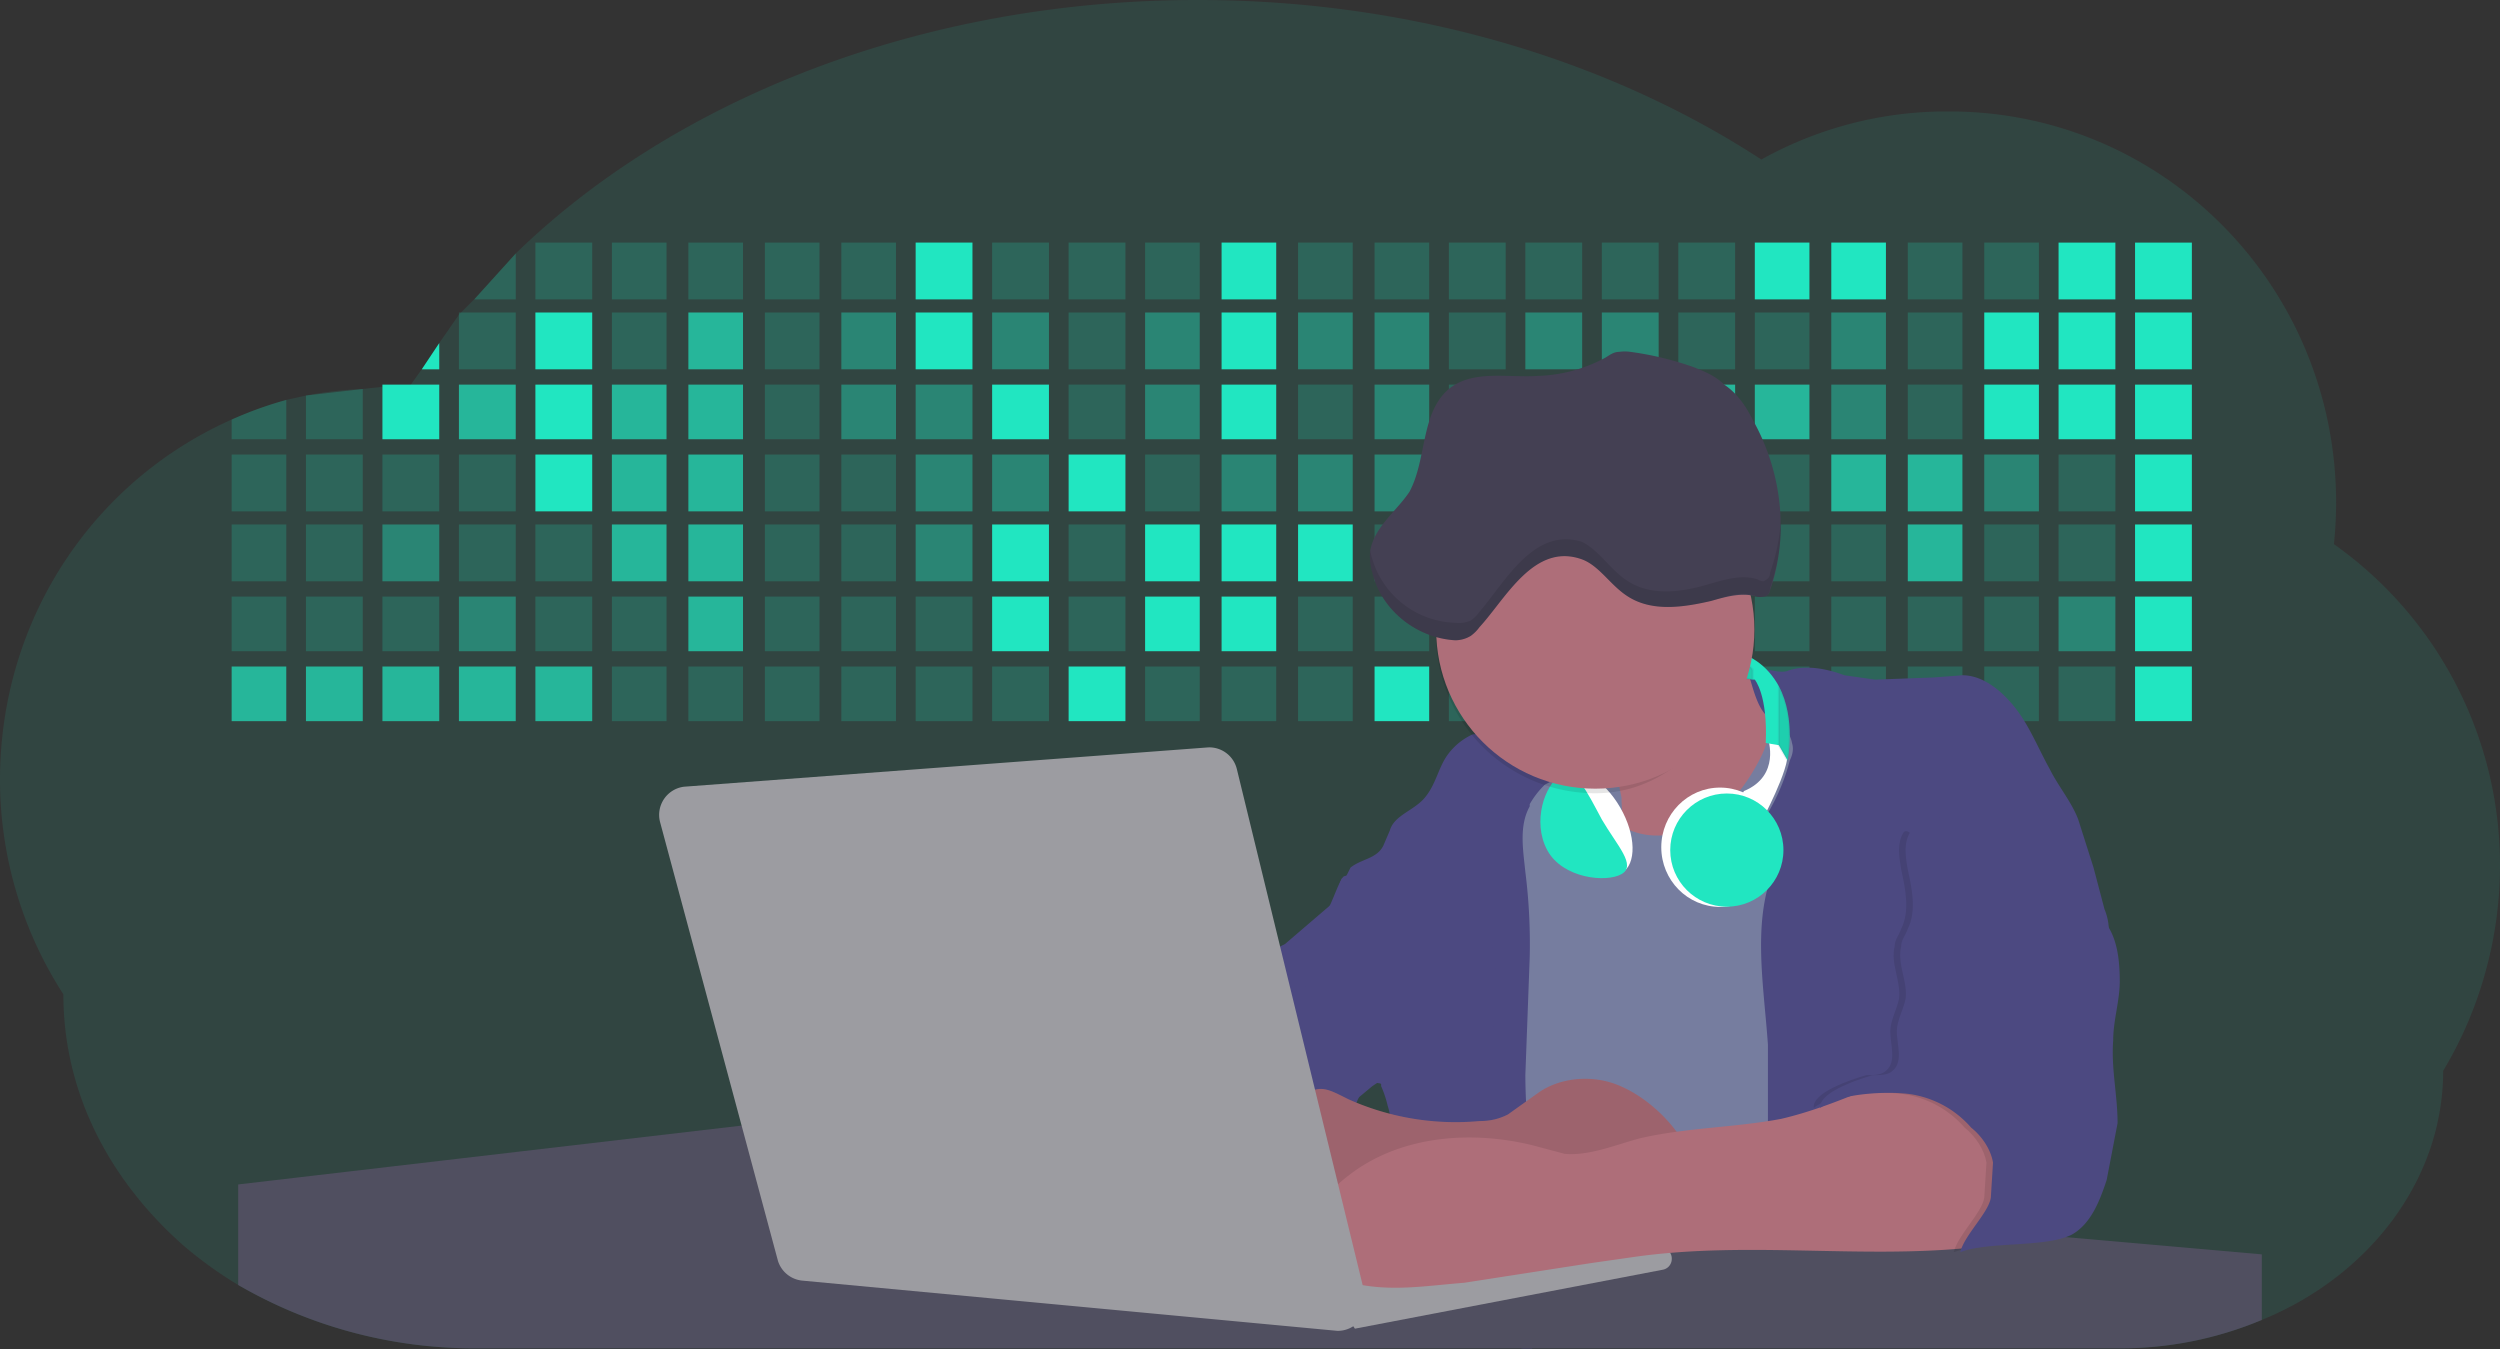 <svg data-name="Layer 1" xmlns="http://www.w3.org/2000/svg" width="1144" height="617.3"><rect width="100%" height="100%" fill="#333333" stroke="none"/><path d="M1144 396a182 182 0 01-7 50 180 180 0 01-19 44c0 50-34 94-83 114a167 167 0 01-65 13H217c-40 0-77-11-108-29a186 186 0 01-25-18c-34-30-55-70-55-115a181 181 0 01-29-98c0-74 43-137 106-165a175 175 0 0125-9l9-2a175 175 0 0126-3l9-1h2l10 1 1-2 5-7 8-12 9-13 1-1 6-6 19-21C308 46 421 0 548 0c99 0 189 28 258 73a174 174 0 0186-22c98 0 177 80 177 179a185 185 0 01-1 19 180 180 0 0176 147z" fill="#21e6c1" opacity=".1"/><path d="M236 116v21h-19l19-21zM245 111h26v26h-26zM280 111h25v26h-25zM315 111h25v26h-25zM350 111h25v26h-25zM385 111h25v26h-25z" fill="#21e6c1" opacity=".2"/><path fill="#21e6c1" d="M419 111h26v26h-26z"/><path fill="#21e6c1" opacity=".2" d="M454 111h26v26h-26zM489 111h26v26h-26zM524 111h25v26h-25z"/><path fill="#21e6c1" d="M559 111h25v26h-25z"/><path fill="#21e6c1" opacity=".2" d="M594 111h25v26h-25zM629 111h25v26h-25zM663 111h26v26h-26zM698 111h26v26h-26zM733 111h26v26h-26zM768 111h26v26h-26z"/><path fill="#21e6c1" d="M803 111h25v26h-25zM838 111h25v26h-25z"/><path fill="#21e6c1" opacity=".2" d="M873 111h25v26h-25zM908 111h25v26h-25z"/><path fill="#21e6c1" d="M942 111h26v26h-26zM977 111h26v26h-26zM201 157v12h-8l8-12z"/><path fill="#21e6c1" opacity=".2" d="M210 143h26v26h-26z"/><path fill="#21e6c1" d="M245 143h26v26h-26z"/><path fill="#21e6c1" opacity=".2" d="M280 143h25v26h-25z"/><path fill="#21e6c1" opacity=".7" d="M315 143h25v26h-25z"/><path fill="#21e6c1" opacity=".2" d="M350 143h25v26h-25z"/><path fill="#21e6c1" opacity=".4" d="M385 143h25v26h-25z"/><path fill="#21e6c1" d="M419 143h26v26h-26z"/><path fill="#21e6c1" opacity=".4" d="M454 143h26v26h-26z"/><path fill="#21e6c1" opacity=".2" d="M489 143h26v26h-26z"/><path fill="#21e6c1" opacity=".4" d="M524 143h25v26h-25z"/><path fill="#21e6c1" d="M559 143h25v26h-25z"/><path fill="#21e6c1" opacity=".4" d="M594 143h25v26h-25zM629 143h25v26h-25z"/><path fill="#21e6c1" opacity=".2" d="M663 143h26v26h-26z"/><path fill="#21e6c1" opacity=".4" d="M698 143h26v26h-26zM733 143h26v26h-26z"/><path fill="#21e6c1" opacity=".2" d="M768 143h26v26h-26zM803 143h25v26h-25z"/><path fill="#21e6c1" opacity=".4" d="M838 143h25v26h-25z"/><path fill="#21e6c1" opacity=".2" d="M873 143h25v26h-25z"/><path fill="#21e6c1" d="M908 143h25v26h-25zM942 143h26v26h-26zM977 143h26v26h-26z"/><path d="M131 183v18h-25v-9a175 175 0 0125-9zM166 178v23h-26v-20l26-3z" fill="#21e6c1" opacity=".2"/><path fill="#21e6c1" d="M175 176h26v25h-26z"/><path fill="#21e6c1" opacity=".7" d="M210 176h26v25h-26z"/><path fill="#21e6c1" d="M245 176h26v25h-26z"/><path fill="#21e6c1" opacity=".7" d="M280 176h25v25h-25zM315 176h25v25h-25z"/><path fill="#21e6c1" opacity=".2" d="M350 176h25v25h-25z"/><path fill="#21e6c1" opacity=".4" d="M385 176h25v25h-25zM419 176h26v25h-26z"/><path fill="#21e6c1" d="M454 176h26v25h-26z"/><path fill="#21e6c1" opacity=".2" d="M489 176h26v25h-26z"/><path fill="#21e6c1" opacity=".4" d="M524 176h25v25h-25z"/><path fill="#21e6c1" d="M559 176h25v25h-25z"/><path fill="#21e6c1" opacity=".2" d="M594 176h25v25h-25z"/><path fill="#21e6c1" opacity=".4" d="M629 176h25v25h-25z"/><path fill="#21e6c1" opacity=".2" d="M663 176h26v25h-26z"/><path fill="#21e6c1" d="M698 176h26v25h-26z"/><path fill="#21e6c1" opacity=".2" d="M733 176h26v25h-26z"/><path fill="#21e6c1" opacity=".7" d="M768 176h26v25h-26zM803 176h25v25h-25z"/><path fill="#21e6c1" opacity=".4" d="M838 176h25v25h-25z"/><path fill="#21e6c1" opacity=".2" d="M873 176h25v25h-25z"/><path fill="#21e6c1" d="M908 176h25v25h-25zM942 176h26v25h-26zM977 176h26v25h-26z"/><path fill="#21e6c1" opacity=".2" d="M106 208h25v26h-25zM140 208h26v26h-26zM175 208h26v26h-26zM210 208h26v26h-26z"/><path fill="#21e6c1" d="M245 208h26v26h-26z"/><path fill="#21e6c1" opacity=".7" d="M280 208h25v26h-25zM315 208h25v26h-25z"/><path fill="#21e6c1" opacity=".2" d="M350 208h25v26h-25zM385 208h25v26h-25z"/><path fill="#21e6c1" opacity=".4" d="M419 208h26v26h-26zM454 208h26v26h-26z"/><path fill="#21e6c1" d="M489 208h26v26h-26z"/><path fill="#21e6c1" opacity=".2" d="M524 208h25v26h-25z"/><path fill="#21e6c1" opacity=".4" d="M559 208h25v26h-25zM594 208h25v26h-25zM629 208h25v26h-25zM663 208h26v26h-26z"/><path fill="#21e6c1" opacity=".2" d="M698 208h26v26h-26zM733 208h26v26h-26zM768 208h26v26h-26zM803 208h25v26h-25z"/><path fill="#21e6c1" opacity=".7" d="M838 208h25v26h-25zM873 208h25v26h-25z"/><path fill="#21e6c1" opacity=".4" d="M908 208h25v26h-25z"/><path fill="#21e6c1" opacity=".2" d="M942 208h26v26h-26z"/><path fill="#21e6c1" d="M977 208h26v26h-26z"/><path fill="#21e6c1" opacity=".2" d="M106 240h25v26h-25zM140 240h26v26h-26z"/><path fill="#21e6c1" opacity=".4" d="M175 240h26v26h-26z"/><path fill="#21e6c1" opacity=".2" d="M210 240h26v26h-26zM245 240h26v26h-26z"/><path fill="#21e6c1" opacity=".7" d="M280 240h25v26h-25zM315 240h25v26h-25z"/><path fill="#21e6c1" opacity=".2" d="M350 240h25v26h-25zM385 240h25v26h-25z"/><path fill="#21e6c1" opacity=".4" d="M419 240h26v26h-26z"/><path fill="#21e6c1" d="M454 240h26v26h-26z"/><path fill="#21e6c1" opacity=".2" d="M489 240h26v26h-26z"/><path fill="#21e6c1" d="M524 240h25v26h-25zM559 240h25v26h-25zM594 240h25v26h-25z"/><path fill="#21e6c1" opacity=".2" d="M629 240h25v26h-25z"/><path fill="#21e6c1" d="M663 240h26v26h-26z"/><path fill="#21e6c1" opacity=".2" d="M698 240h26v26h-26zM733 240h26v26h-26zM768 240h26v26h-26zM803 240h25v26h-25zM838 240h25v26h-25z"/><path fill="#21e6c1" opacity=".7" d="M873 240h25v26h-25z"/><path fill="#21e6c1" opacity=".2" d="M908 240h25v26h-25zM942 240h26v26h-26z"/><path fill="#21e6c1" d="M977 240h26v26h-26z"/><path fill="#21e6c1" opacity=".2" d="M106 273h25v25h-25zM140 273h26v25h-26zM175 273h26v25h-26z"/><path fill="#21e6c1" opacity=".4" d="M210 273h26v25h-26z"/><path fill="#21e6c1" opacity=".2" d="M245 273h26v25h-26zM280 273h25v25h-25z"/><path fill="#21e6c1" opacity=".7" d="M315 273h25v25h-25z"/><path fill="#21e6c1" opacity=".2" d="M350 273h25v25h-25zM385 273h25v25h-25zM419 273h26v25h-26z"/><path fill="#21e6c1" d="M454 273h26v25h-26z"/><path fill="#21e6c1" opacity=".2" d="M489 273h26v25h-26z"/><path fill="#21e6c1" d="M524 273h25v25h-25zM559 273h25v25h-25z"/><path fill="#21e6c1" opacity=".2" d="M594 273h25v25h-25zM629 273h25v25h-25zM663 273h26v25h-26zM698 273h26v25h-26zM733 273h26v25h-26zM768 273h26v25h-26zM803 273h25v25h-25zM838 273h25v25h-25zM873 273h25v25h-25zM908 273h25v25h-25z"/><path fill="#21e6c1" opacity=".4" d="M942 273h26v25h-26z"/><path fill="#21e6c1" d="M977 273h26v25h-26z"/><path fill="#21e6c1" opacity=".7" d="M106 305h25v25h-25zM140 305h26v25h-26zM175 305h26v25h-26zM210 305h26v25h-26zM245 305h26v25h-26z"/><path fill="#21e6c1" opacity=".2" d="M280 305h25v25h-25zM315 305h25v25h-25zM350 305h25v25h-25zM385 305h25v25h-25zM419 305h26v25h-26zM454 305h26v25h-26z"/><path fill="#21e6c1" d="M489 305h26v25h-26z"/><path fill="#21e6c1" opacity=".2" d="M524 305h25v25h-25zM559 305h25v25h-25zM594 305h25v25h-25z"/><path fill="#21e6c1" d="M629 305h25v25h-25z"/><path fill="#21e6c1" opacity=".2" d="M663 305h26v25h-26zM698 305h26v25h-26zM733 305h26v25h-26zM768 305h26v25h-26zM803 305h25v25h-25zM838 305h25v25h-25zM873 305h25v25h-25zM908 305h25v25h-25zM942 305h26v25h-26z"/><path fill="#21e6c1" d="M977 305h26v25h-26z"/><circle cx="734.5" cy="363.9" r="34.9" fill="#767d9f"/><path d="M733 320l9 45c0 5 1 10-1 14-1 4-4 7-6 10s-4 7-3 11 6 5 9 6c11 3 23 1 33-2a53 53 0 0014-6c5-3 8-7 12-11 15-19 26-42 35-64a39 39 0 01-33-13c-4-5-7-12-4-17-7 3-15 4-22 6a75 75 0 00-12 6l-15 9c-5 3-10 6-16 6z" fill="#ae6e79"/><path d="M806 346c-6 12-14 23-26 30s-26 9-38 2c-5-3-10-9-14-13s-11-8-18-7c-7 0-13 6-18 11-7 8-14 17-20 27-10 18-12 40-11 62s3 42 3 63c0 26-4 52-9 78 41-5 83 6 124 10a757 757 0 0093 0 18 18 0 005-7c4-7 5-14 6-22 3-19 3-39 3-58 0-47 1-94-5-141-2-11-4-23-8-34s-12-20-22-26c-6-4-21-10-29-6s-12 23-16 31z" fill="#767d9f"/><path d="M809 478c-2-29-8-60 5-85 4-7-8-14-5-21a92 92 0 0010-24c1-2 2-5 1-8-1-6-6-9-11-12-5-4-7-14-9-20s13 1 18-1c8-3 18-1 26 2l14 2 27-1 13-1c10 0 19 8 25 16s10 18 15 27c4 8 10 15 13 23l7 22 5 19a26 26 0 012 9l-3 8a164 164 0 01-19 29c-11 13-24 25-30 41-3 6-4 13-5 19a708 708 0 00-11 79 174 174 0 00-37-12 178 178 0 00-19-3c-5-1-13 1-18-1-9-2-10-18-11-25l-3-38v-44zM613 424c4 24 9 48 18 71l-3 2-6 5a8 8 0 00-1 2 5 5 0 000 5c-5 2-11 1-16 1s-9 0-13 3c-5 3-7 10-7 16l-1 7-1 6a189 189 0 000 21v4a97 97 0 01-54-24 16 16 0 01-2-10v-2a42 42 0 012-9 107 107 0 0120-32c3-4 7-8 9-14l2-7c3-10 15-14 19-24l3-7a18 18 0 014-5l2-1 21-18 3-3a59 59 0 001 13z" fill="#4c4981"/><path d="M714 353l-5 5-2 1a39 39 0 00-7 9v1c-5 9-3 20-2 30a262 262 0 012 39l-2 54a277 277 0 002 32l2 22a802 802 0 012 36l1 6v4l-1 7v9c-1 3-1 7-3 9h-4a333 333 0 00-67-1 686 686 0 002-15v-6l1-6 1-15 2-23v-11-13-13-4a27 27 0 00-1-4 50 50 0 00-3-9v-1l-1-1c6-5 10-12 14-19 6-11 13-22 14-35s-5-26-17-30l-10-2-14-4-6 6a22 22 0 012-9h2a3 3 0 010-1l2-4c5-4 12-4 15-10l3-7c2-7 11-9 16-15s6-13 10-19a29 29 0 0112-10h1c8-4 18-5 27-5l16 2a5 5 0 012 1c4 5-3 16-6 19z" fill="#4c4981"/><path d="M615 401a61 61 0 0146 5c8 4 14 10 18 17 6 11 6 24 5 36 0 6 0 13-3 18-3 7-9 11-15 15a42 42 0 01-12 5c-7 1-14 0-21-1s-15-3-20-8l-6-12-7-17c-4-10-6-19 0-29l7-13c2-2 6-15 8-16z" fill="#4c4981"/><path d="M1035 574v30a167 167 0 01-65 13H217c-40 0-77-11-108-29v-46l231-27 134 12 35 3 18 1 37 3 20 2 28 2 4 1 20 1 27 3 39 3 64 5 45 4 74 6 14 2h3l19 2 20 1h3z" fill="#504f60"/><path fill="#9c9ca1" d="M764 573l-289-49-11 56 132 16 41 5 112-22 15-6z"/><path d="M614 599l145-28a5 5 0 016 5 5 5 0 01-4 5l-141 27z" fill="#9c9ca1"/><path d="M677 513c5 0 9-1 13-3l14-10c10-7 24-8 35-4s22 13 29 23c4 7 7 15 4 23a31 31 0 01-4 6l-8 11a29 29 0 01-6 6c-3 3-7 4-11 4-10 2-20 1-30 2-18 1-35 6-53 6-10 0-20-2-30-4l-44-9c-7-2-16-4-19-11-2-3-2-6-2-10-1-10 0-20 6-27 7-7 16-9 24-14 9-6 12-4 22 1a120 120 0 0060 10z" fill="#ae6e79"/><path d="M677 513c5 0 9-1 13-3l14-10c10-7 24-8 35-4s22 13 29 23c4 7 7 15 4 23a31 31 0 01-4 6l-8 11a29 29 0 01-6 6c-3 3-7 4-11 4-10 2-20 1-30 2-18 1-35 6-53 6-10 0-20-2-30-4l-44-9c-7-2-16-4-19-11-2-3-2-6-2-10-1-10 0-20 6-27 7-7 16-9 24-14 9-6 12-4 22 1a120 120 0 0060 10z" opacity=".1"/><path d="M853 499c-12 5-25 10-38 13-21 4-44 4-65 9-11 3-23 8-34 7l-15-4c-29-7-61-4-84 14-8 6-14 14-20 22a15 15 0 006 22 87 87 0 0028 7c13 1 26-1 39-2l58-9 21-3c51-7 102 1 152-4l15-3c12-6 17-20 15-33s-12-24-23-30c-9-6-20-8-30-10s-16 1-25 4z" fill="#ae6e79"/><path d="M961 423c5 7 6 17 6 26s-3 18-3 27c-1 13 2 25 2 38l-5 26c-3 9-7 20-16 25-12 6-38 3-51 8 2-8 13-18 14-25l1-16c-1-6-5-12-10-16-7-8-16-13-26-15s-35-1-43 6c-1-7 17-13 24-15 3 0 7 0 9-2 5-4 2-12 2-18 0-5 3-10 4-15 1-8-4-16-2-24 0-3 2-5 3-8 4-8 2-18 0-27-1-6-2-12 1-17 3-4 11 12 17 11 17-2 33-15 47-5 7 6 8 11 11 19 3 7 10 11 15 17z" opacity=".1"/><path d="M964 423c5 7 6 17 6 26s-3 18-3 27c-1 13 2 25 2 38l-5 26c-3 9-7 20-16 25-12 6-38 3-51 8 2-8 13-18 14-25l1-16c-1-6-5-12-10-16-7-8-16-13-26-15s-35-1-43 6c-1-7 17-13 24-15 3 0 7 0 9-2 5-4 2-12 2-18 0-5 3-10 4-15 1-8-4-16-2-24 0-3 2-5 3-8 4-8 2-18 0-27-1-6-2-12 1-17 3-4 9-6 14-7a68 68 0 0150 13c7 6 8 11 11 19 3 7 10 11 15 17z" fill="#4c4981"/><path d="M302 376l54 201a13 13 0 0011 9l245 23a13 13 0 0013-15l-59-242a13 13 0 00-13-10l-240 18a13 13 0 00-11 16z" fill="#9c9ca1"/><ellipse cx="787.1" cy="387.7" rx="26.9" ry="27.3" fill="#fff"/><path d="M809 338s6 17-11 24l-2 4 10 10s13-24 12-32c0 0-2-8-9-6z" fill="#fff"/><circle cx="790.2" cy="389" r="25.9" fill="#21e6c1"/><path d="M818 348l-4-7-6-1c1-22-5-29-5-29h-1l-6-1-11-11v-3c16 2 24 9 29 18 8 15 4 34 4 34z" fill="#21e6c1"/><path d="M802 307v4l-6-1-11-11s17 4 17 8zM818 348l-4-7v-27c8 15 4 34 4 34z" stroke="#4c4981" stroke-miterlimit="10" opacity=".1"/><ellipse cx="757.1" cy="518.2" rx="14.4" ry="26.3" transform="rotate(-30 479 500)" fill="#fff"/><path d="M733 375c7 12 16 21 9 25s-27 2-34-11-1-30 6-34 12 7 19 20z" fill="#21e6c1"/><path d="M798 284c0 40-28 79-68 79a73 73 0 010-146c40 0 68 27 68 67z" opacity=".1"/><circle cx="730" cy="288.1" r="72.8" fill="#ae6e79"/><path d="M724 256c8 3 13 12 21 17 11 7 25 5 38 2 7-2 14-4 21-2a6 6 0 003 0c2 0 3-2 3-3 9-26 5-55-8-78-3-6-7-12-13-16-4-4-9-6-14-8a145 145 0 00-29-7 18 18 0 00-5 0c-3 0-5 2-7 3a69 69 0 01-30 8c-14 1-30-3-41 6-13 11-10 32-18 47-6 9-16 16-18 27a26 26 0 001 10c4 17 20 30 38 31a14 14 0 007-2 18 18 0 004-4c12-13 25-39 47-31z" fill="#444053"/><path d="M810 262c0 2-1 3-3 4a6 6 0 01-3-1c-7-2-14 0-21 2-13 4-27 6-38-1-8-5-13-14-21-18-22-7-35 18-47 32a18 18 0 01-4 4 14 14 0 01-7 1 41 41 0 01-39-33 26 26 0 001 10c4 17 20 30 38 31a14 14 0 007-2 18 18 0 004-4c12-13 25-39 47-31 8 3 13 12 21 17 11 7 25 5 38 2 7-2 14-5 21-2a6 6 0 003 0c2 0 3-2 3-4a90 90 0 005-32 89 89 0 01-5 25z" opacity=".1"/></svg>